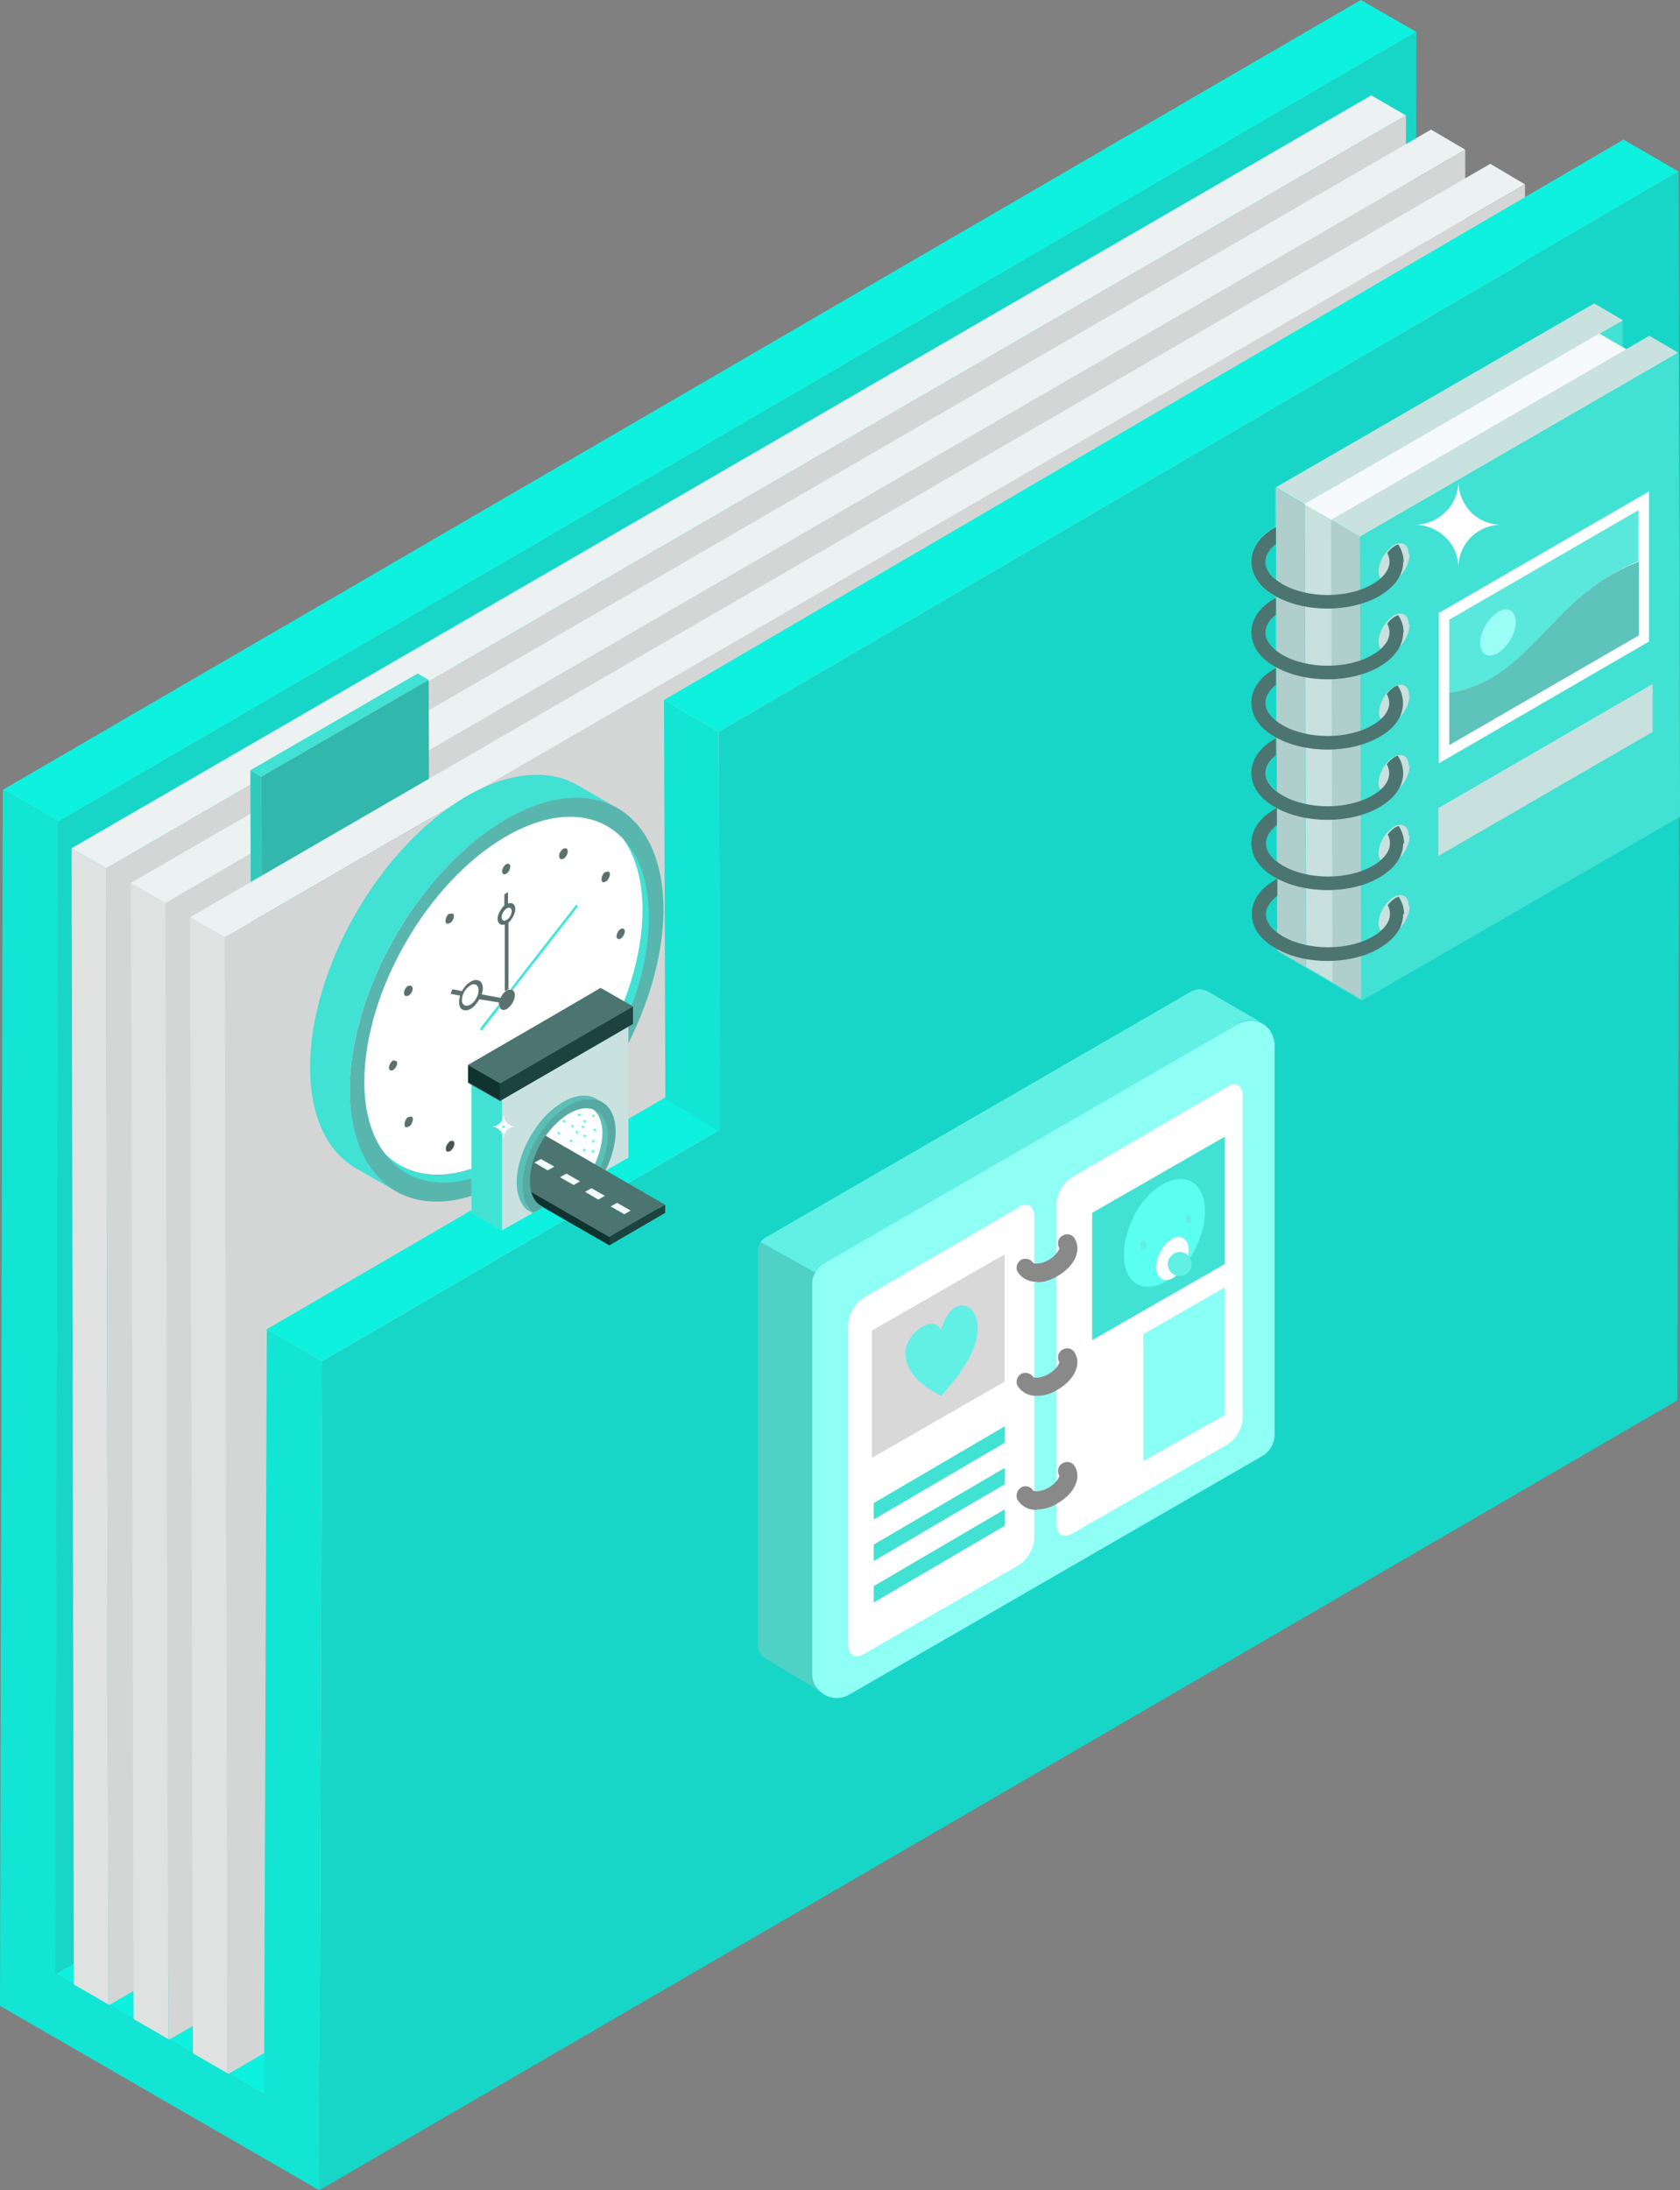 <?xml version="1.0" encoding="UTF-8"?><svg id="Layer_2" xmlns="http://www.w3.org/2000/svg" viewBox="0 0 36.84 48"><rect x="0" y="0" width="36.84" height="48" fill="#808080" stroke="none"/><defs><style>.cls-1{fill:#f6fafa;}.cls-2{fill:#f8fefe;}.cls-3{fill:#fff;}.cls-4{fill:#f1fcfb;}.cls-5{fill:#ecf1f1;}.cls-6{fill:#9bfff7;}.cls-7{fill:#8ffff6;}.cls-8{fill:#8afff5;}.cls-9{fill:#b0cfcc;}.cls-10{fill:#d8d8d8;}.cls-11{fill:#c9e2e0;}.cls-12{fill:#c8e0de;}.cls-13{fill:#d4d6d6;}.cls-14{fill:#e0e2e2;}.cls-15{fill:#0ff1df;}.cls-16{fill:#113330;}.cls-17{fill:#13e5d4;}.cls-18{fill:#1d4340;}.cls-19{fill:#41e1d4;}.cls-20{fill:#3ce7d9;}.cls-21{fill:#18d6c7;}.cls-22{fill:#465756;}.cls-23{fill:#898989;}.cls-24{fill:#62f0e4;}.cls-25{fill:#5abfb7;}.cls-26{fill:#5b716f;}.cls-27{fill:#56f9ec;}.cls-28{fill:#5af2e6;}.cls-29{fill:#5ae7dc;}.cls-30{fill:#32c9bd;}.cls-31{fill:#56aaa3;}.cls-32{fill:#59b6ae;}.cls-33{fill:#4c7572;}.cls-34{fill:#5ec3bb;}.cls-35{fill:#5bfff2;}.cls-36{fill:#4affc9;}.cls-37{fill:#32b7ac;}.cls-38{fill:#4fd1c6;}</style></defs><g id="Layer_1-2"><polygon class="cls-15" points="1.22 43.26 31 25.96 35.57 28.6 5.79 45.9 1.22 43.26"/><polygon class="cls-15" points=".06 17.31 29.84 0 31.06 .7 1.28 18.01 .06 17.31"/><polygon class="cls-21" points="1.28 18.01 31.06 .7 31 25.96 1.22 43.26 1.28 18.01"/><polygon class="cls-14" points="2.38 43.95 1.62 43.51 1.57 18.59 2.33 19.03 2.38 43.95"/><polygon class="cls-5" points="2.33 19.03 1.57 18.59 30.07 2.09 30.83 2.53 2.33 19.03"/><polygon class="cls-13" points="30.83 2.53 30.89 27.45 2.38 43.95 2.33 19.03 30.83 2.53"/><polygon class="cls-14" points="3.69 44.71 2.93 44.26 2.87 19.35 3.63 19.79 3.69 44.71"/><polygon class="cls-5" points="3.63 19.79 2.87 19.35 31.38 2.84 32.13 3.28 3.63 19.79"/><polygon class="cls-13" points="32.13 3.28 32.19 28.2 3.69 44.71 3.63 19.79 32.13 3.28"/><polygon class="cls-30" points="5.75 23.6 5.51 23.46 5.49 16.88 5.73 17.02 5.75 23.6"/><polygon class="cls-19" points="5.73 17.02 5.49 16.88 9.16 14.76 9.4 14.9 5.73 17.02"/><polygon class="cls-37" points="9.4 14.9 9.42 21.48 5.75 23.6 5.73 17.02 9.4 14.9"/><g><polygon class="cls-14" points="4.99 45.46 4.23 45.02 4.17 20.1 4.93 20.54 4.99 45.46"/><polygon class="cls-5" points="4.93 20.54 4.17 20.1 32.68 3.59 33.44 4.04 4.93 20.54"/><polygon class="cls-13" points="33.44 4.04 33.49 28.95 4.99 45.46 4.93 20.54 33.44 4.04"/></g><polygon class="cls-21" points="7.06 29.83 36.84 12.52 36.78 30.69 7 48 7.06 29.83"/><polygon class="cls-15" points="5.85 29.13 35.63 11.82 36.84 12.52 7.06 29.83 5.85 29.13"/><polygon class="cls-17" points="7.06 29.83 7 48 0 43.96 .06 17.31 1.28 18.01 1.22 43.26 5.79 45.9 5.85 29.13 7.06 29.83"/><g><polygon class="cls-17" points="15.79 24.8 14.59 24.09 14.56 15.34 15.76 16.04 15.79 24.8"/><polygon class="cls-15" points="15.76 16.04 14.56 15.34 35.6 3.06 36.81 3.76 15.76 16.04"/><polygon class="cls-21" points="36.81 3.76 36.84 12.52 15.79 24.8 15.76 16.04 36.81 3.76"/></g><path class="cls-32" d="M11.1,17.95c1.9-1.1,3.44-.21,3.45,1.97,0,2.18-1.53,4.84-3.43,5.94-1.9,1.1-3.45,.22-3.45-1.97,0-2.18,1.53-4.84,3.43-5.94Z"/><path class="cls-19" d="M13.66,18.38c.27,.37,.43,.9,.43,1.56,0,1.98-1.39,4.39-3.11,5.38-1.05,.61-1.97,.55-2.54-.04,.54,.74,1.54,.87,2.68,.21,1.72-.99,3.11-3.4,3.11-5.38,0-.77-.21-1.35-.57-1.73Z"/><path class="cls-3" d="M10.98,25.32c1.72-.99,3.11-3.4,3.11-5.38,0-.66-.16-1.19-.43-1.56-.57-.6-1.5-.66-2.56-.05-1.72,.99-3.11,3.4-3.11,5.38,0,.66,.16,1.2,.45,1.57,.57,.58,1.5,.64,2.54,.04Z"/><path class="cls-19" d="M13.55,17.71c-.63-.36-1.49-.31-2.45,.24-1.9,1.1-3.44,3.76-3.43,5.94,0,1.08,.39,1.85,1,2.21l-.87-.5c-.62-.36-1-1.12-1-2.21,0-2.18,1.53-4.84,3.43-5.94,.95-.55,1.82-.6,2.44-.24l.87,.5Z"/><path class="cls-26" d="M11.12,24.67c.05-.03,.09,0,.09,.05,0,.06-.04,.13-.09,.16-.05,.03-.09,0-.09-.05,0-.06,.04-.13,.09-.16Zm1.25-1.1s.06-.02,.08,0c.02,.04,0,.11-.03,.17-.01,.02-.03,.03-.05,.04-.03,.02-.06,.02-.08,0-.02-.04-.01-.11,.03-.17,.01-.02,.03-.03,.05-.04Zm.91-1.58s.03-.01,.05-.01c.04,0,.06,.06,.03,.13-.02,.04-.05,.08-.08,.1-.02,0-.03,.01-.05,.01-.05,0-.06-.06-.04-.13,.02-.04,.05-.08,.08-.1Zm.33-1.63c.05-.03,.09,0,.09,.05,0,.06-.04,.13-.09,.16-.05,.03-.09,0-.09-.05,0-.06,.04-.13,.09-.16Z"/><path class="cls-22" d="M9.87,25.01s.03-.01,.05-.01c.04,0,.06,.06,.03,.13-.02,.04-.05,.08-.08,.1-.02,0-.03,.01-.05,.01-.04,0-.06-.06-.03-.13,.02-.04,.05-.08,.08-.1Z"/><path class="cls-20" d="M12.64,19.82l.03,.05-1.43,1.83s-.03-.02-.05-.02l1.45-1.86Z"/><path class="cls-26" d="M11.11,21.71l.04-.02s.03,0,.05,0c.02,0,.04,0,.05,.02,.03,.02,.04,.06,.04,.1,0,.11-.08,.24-.17,.3-.07,.04-.13,.03-.16-.03,0-.02-.01-.04-.02-.07h0s0-.03,0-.04c0-.03,.01-.06,.03-.09,.03-.06,.06-.11,.11-.15l.04-.03Zm1.24-3.11s.03-.01,.05-.01c.05,0,.06,.06,.04,.13-.02,.04-.05,.08-.08,.1-.02,0-.03,.01-.05,.01-.04,0-.06-.06-.04-.13,.02-.04,.05-.08,.08-.1Z"/><path class="cls-26" d="M11.15,19.8c.08-.03,.15,.02,.15,.12,0,.1-.07,.23-.15,.3v1.46l-.04,.02-.04,.02h0v-1.46c-.09,.03-.15-.02-.16-.12,0-.1,.07-.22,.15-.3v-.24l.08-.05v.24Zm-.04,.36c.06-.03,.11-.12,.11-.19,0-.07-.05-.1-.11-.06s-.11,.12-.11,.19c0,.07,.05,.1,.11,.06m-2.49,3.08s.09,0,.09,.05c0,.06-.04,.13-.09,.16-.05,.03-.09,0-.09-.05,0-.06,.04-.13,.09-.16Zm.33-1.63s.03-.01,.05-.01c.04,0,.06,.06,.04,.12-.02,.05-.05,.08-.08,.1-.02,0-.03,.01-.05,.01-.05,0-.06-.06-.04-.13,.02-.04,.05-.08,.08-.1Zm.91-1.58s.06-.02,.08,0c.03,.04,.01,.11-.03,.16-.01,.02-.03,.03-.05,.04-.03,.02-.06,.02-.08,0-.02-.04-.01-.11,.03-.17,.01-.02,.03-.03,.05-.04Zm3.42-.92s.06-.02,.08,0c.03,.04,.01,.11-.03,.17-.01,.02-.03,.03-.05,.04-.03,.02-.06,.02-.08,0-.02-.04-.01-.11,.03-.17,.01-.02,.03-.03,.05-.04Z"/><path class="cls-20" d="M10.52,22.55l.42-.54s0,.05,.02,.07l-.4,.51-.03-.04Z"/><path class="cls-26" d="M8.96,24.48s.06-.02,.08,0c.03,.04,.01,.11-.03,.17-.01,.02-.03,.03-.05,.04-.03,.02-.06,.02-.08,0-.02-.04-.01-.11,.03-.17,.01-.02,.03-.03,.05-.04Zm1.59-2.69l.43,.08h0s-.02,.07-.03,.1l-.44-.07c-.05,.09-.12,.17-.19,.21-.05,.03-.1,.04-.14,.03-.06-.01-.1-.06-.11-.13-.01-.06,0-.13,.02-.19l-.21-.04,.04-.1,.21,.04c.05-.09,.12-.17,.2-.21,.05-.03,.1-.04,.14-.03,.11,.02,.15,.16,.09,.32Zm-.08,.04c.02-.06,.03-.12,.02-.17-.01-.05-.04-.08-.08-.09-.03,0-.07,0-.1,.03-.06,.04-.12,.1-.15,.18-.03,.06-.03,.12-.03,.17,.01,.05,.04,.08,.08,.09,.03,0,.06,0,.1-.02,.06-.03,.12-.1,.15-.18m.64-2.9c.05-.03,.09,0,.09,.05,0,.06-.04,.13-.09,.16-.05,.03-.09,0-.09-.05,0-.06,.04-.13,.09-.16Z"/><path class="cls-19" d="M36.8,7.73l-1.08,.63h0l1.08-.63-.64-.37-.5,.29-.08-.04v-.58l-.64-.37-6.98,4.03v.86h-.02c-.33,.2-.51,.47-.51,.76s.19,.56,.52,.76h.02v1.18c-.15-.12-.23-.25-.23-.39s.08-.27,.23-.39v-.37h-.02c-.33,.2-.51,.47-.51,.76s.19,.56,.52,.75h.02v1.19c-.32-.25-.31-.55,0-.79v-.37h-.02c-.33,.21-.51,.47-.51,.76s.19,.56,.52,.75c0,0,.02,0,.03,.01v1.18c-.15-.12-.24-.26-.24-.4s.08-.27,.23-.39v-.37h-.02c-.33,.2-.51,.47-.51,.76s.19,.56,.52,.75c0,0,.02,0,.03,.02h0s-.03,.02-.04,.03c-.33,.19-.51,.46-.51,.75s.19,.56,.52,.75c0,0,.02,0,.03,.02h0s-.03,.02-.04,.03c-.33,.19-.51,.46-.51,.75s.19,.56,.52,.75c.01,0,.03,0,.04,.02v.04l.63,.37h0l.63,.37,.58,.34,6.98-4.03-.03-10.14Zm-9.05,4.57c0-.14,.08-.27,.23-.39v.78c-.15-.12-.23-.25-.23-.39Zm0,6.17c0-.14,.1-.28,.24-.4v.8c-.16-.12-.24-.26-.24-.4Zm0,1.54c0-.14,.1-.28,.25-.4v.81c-.16-.12-.25-.26-.25-.41Z"/><path class="cls-9" d="M28.64,21.2l-.63-.37-.03-10.14,.63,.37,.03,10.14Z"/><path class="cls-11" d="M28.61,11.05l-.63-.37,6.98-4.03,.63,.37-6.98,4.03Z"/><path class="cls-19" d="M35.58,7.03l.03,10.14-6.98,4.03-.03-10.14,6.98-4.03Z"/><path class="cls-12" d="M29.27,21.56l-.63-.37-.03-10.14,.63,.37,.03,10.14Z"/><path class="cls-1" d="M35.71,7.68l-6.47,3.74-.64-.37,6.47-3.74,.64,.37Z"/><path class="cls-19" d="M35.71,7.69l.03,10.14-6.47,3.74-.03-10.14,6.47-3.74Z"/><path class="cls-9" d="M29.85,21.9l-.63-.37-.03-10.14,.63,.37,.03,10.14Z"/><path class="cls-11" d="M29.82,11.76l-.63-.37,6.98-4.03,.63,.37-6.98,4.03Z"/><path class="cls-19" d="M36.83,17.88l-6.97,4.03-.03-10.15,6.97-4.03,.03,10.14Z"/><path class="cls-12" d="M30.91,12.15c0,.17-.1,.38-.24,.5-.03,.03-.06,.05-.1,.07-.14,.08-.26,.05-.31-.06-.02-.04-.03-.09-.03-.13,0-.14,.06-.29,.16-.42,.05-.06,.11-.12,.17-.16,.02-.01,.05-.03,.07-.03,.15-.05,.26,.04,.26,.22Z"/><path class="cls-33" d="M30.77,12.31c0,.12-.03,.23-.09,.34-.09,.16-.23,.29-.43,.41-.64,.37-1.64,.37-2.29,0-.34-.19-.52-.46-.52-.75,0-.29,.18-.56,.52-.75h.02v.36c-.15,.12-.23,.25-.23,.39,0,.18,.13,.35,.37,.49,.55,.32,1.44,.32,1.98,0,.07-.04,.13-.08,.18-.13,.12-.11,.19-.23,.19-.36,0-.07-.02-.14-.05-.19,.05-.07,.11-.12,.17-.16,.02-.01,.05-.02,.07-.03,.08,.12,.12,.25,.12,.39Z"/><path class="cls-12" d="M30.91,13.69c0,.17-.1,.38-.24,.5-.03,.03-.06,.05-.1,.07-.14,.08-.26,.05-.31-.06-.02-.04-.03-.09-.03-.13,0-.14,.06-.29,.16-.42,.05-.06,.11-.12,.17-.16,.02-.01,.05-.03,.07-.03,.15-.05,.26,.04,.26,.22Z"/><path class="cls-33" d="M30.77,13.86c0,.12-.03,.23-.09,.34-.09,.16-.23,.29-.43,.41-.64,.37-1.64,.37-2.29,0-.34-.19-.52-.46-.52-.75,0-.29,.18-.56,.52-.75h.02v.36c-.15,.12-.23,.25-.23,.39,0,.18,.13,.35,.37,.49,.55,.32,1.44,.32,1.98,0,.07-.04,.13-.08,.18-.13,.12-.11,.19-.23,.19-.36,0-.07-.02-.14-.05-.19,.05-.07,.11-.12,.17-.16,.02-.01,.05-.02,.07-.03,.08,.12,.12,.25,.12,.39Z"/><path class="cls-12" d="M30.91,15.23c0,.22-.15,.47-.33,.58-.14,.08-.26,.05-.31-.06-.02-.04-.03-.09-.03-.13,0-.21,.15-.47,.33-.57,.02-.01,.05-.03,.07-.03,.15-.05,.26,.04,.26,.22Z"/><path class="cls-33" d="M30.25,16.15c-.64,.37-1.64,.37-2.29,0-.34-.19-.52-.46-.52-.75,0-.29,.18-.56,.52-.75h.02v.36c-.15,.12-.23,.25-.23,.39,0,.18,.13,.35,.37,.49,.55,.32,1.44,.32,1.98,0,.07-.04,.13-.08,.18-.13,.17-.15,.24-.35,.13-.55,.05-.07,.11-.12,.17-.16,.02-.01,.05-.02,.07-.03,.22,.35,.15,.82-.4,1.13Z"/><path class="cls-12" d="M30.91,16.78c0,.17-.1,.38-.24,.5-.03,.03-.06,.05-.1,.07-.14,.08-.26,.05-.31-.06-.02-.04-.03-.09-.03-.13,0-.21,.15-.47,.33-.57,.02-.01,.05-.03,.07-.03,.15-.05,.26,.04,.26,.22Z"/><path class="cls-33" d="M30.77,16.94c0,.12-.03,.23-.09,.34-.09,.16-.23,.29-.43,.41-.64,.37-1.64,.37-2.29,0-.34-.19-.52-.46-.52-.75,0-.29,.18-.56,.52-.75h.02v.36c-.15,.12-.23,.25-.23,.39,0,.18,.13,.35,.37,.49,.55,.32,1.44,.32,1.98,0,.07-.04,.13-.08,.18-.13,.17-.15,.24-.35,.13-.55,.05-.07,.11-.12,.17-.16,.02-.01,.05-.02,.07-.03,.08,.12,.12,.25,.12,.39Z"/><path class="cls-12" d="M30.91,18.32c0,.17-.1,.38-.24,.5-.03,.03-.06,.05-.1,.07-.14,.08-.26,.05-.31-.06-.02-.04-.03-.09-.03-.13,0-.14,.06-.29,.16-.42,.05-.06,.11-.12,.17-.16,.02-.01,.05-.03,.07-.03,.15-.05,.26,.04,.26,.22Z"/><path class="cls-33" d="M30.77,18.48c0,.12-.03,.23-.09,.34-.09,.16-.23,.29-.43,.41-.64,.37-1.64,.37-2.29,0-.34-.19-.52-.46-.52-.75,0-.29,.18-.56,.52-.75,0,0,.03-.02,.04-.02v.37c-.15,.12-.24,.26-.24,.4,0,.18,.13,.35,.37,.49,.55,.32,1.44,.32,1.98,0,.07-.04,.13-.08,.18-.13,.12-.11,.19-.23,.19-.36,0-.07-.02-.14-.05-.19,.05-.07,.11-.12,.17-.16,.02-.01,.05-.02,.07-.03,.08,.12,.12,.25,.12,.39Z"/><path class="cls-12" d="M30.91,19.86c0,.17-.1,.38-.24,.5-.03,.03-.06,.05-.1,.07-.14,.08-.26,.05-.31-.06-.02-.04-.03-.09-.03-.13,0-.14,.06-.29,.16-.42,.05-.06,.11-.12,.17-.16,.02-.01,.05-.03,.07-.03,.15-.05,.26,.04,.26,.22Z"/><path class="cls-33" d="M30.77,20.03c0,.12-.03,.23-.09,.34-.09,.16-.23,.29-.43,.41-.32,.19-.73,.28-1.14,.28s-.82-.09-1.14-.28c-.34-.19-.52-.46-.52-.75,0-.29,.18-.56,.52-.75,0,0,.03-.02,.04-.02v.37c-.15,.12-.25,.26-.25,.4,0,.18,.13,.35,.37,.49,.55,.32,1.44,.32,1.98,0,.07-.04,.13-.08,.18-.13,.12-.11,.19-.23,.19-.36,0-.07-.02-.14-.05-.19,.05-.07,.11-.12,.17-.16,.02-.01,.05-.02,.07-.03,.08,.12,.12,.25,.12,.39Z"/><path class="cls-3" d="M31.54,13.44l4.62-2.67v3.29l-4.61,2.67v-3.28Z"/><path class="cls-29" d="M35.93,12.31h-.03c-.43,.18-.8,.41-1.16,.71-.28,.23-.53,.49-.77,.74-.65,.68-1.22,1.28-2.16,1.42h-.03v-1.6l4.15-2.4v1.13Z"/><path class="cls-6" d="M33.24,13.63c0,.25-.18,.55-.39,.68-.22,.13-.39,.03-.39-.22s.18-.55,.39-.68c.22-.13,.39-.02,.39,.23Z"/><path class="cls-34" d="M35.93,13.93l-4.15,2.4v-1.15s.02,0,.02,0c.95-.15,1.51-.74,2.16-1.42,.24-.25,.49-.51,.77-.74l.03-.02c.14-.11,.27-.22,.42-.31,.06-.04,.12-.07,.18-.11,.01,0,.02-.01,.04-.02,.16-.09,.32-.17,.51-.24,.01,0,.02,0,.03-.01v1.63h0Z"/><path class="cls-12" d="M36.24,14.99v1.05l-4.7,2.72v-1.05l4.7-2.72Z"/><path class="cls-3" d="M32.92,11.5c-.52,0-.94,.42-.94,.94h0c0-.26-.11-.5-.28-.66-.18-.18-.42-.28-.67-.28,.26,0,.5-.11,.67-.28,.17-.17,.28-.4,.28-.67,0,.26,.11,.5,.27,.67,.18,.18,.42,.28,.67,.28Z"/><path class="cls-24" d="M27.15,22.44l-9.07,5.24c-.09,.05-.17,.13-.21,.22l-1.2-.67s.07-.09,.12-.11l9.33-5.39c.12-.07,.26-.06,.37,0l1.24,.72s.08,.07,.11,.11c-.17-.21-.46-.26-.69-.13Z"/><path class="cls-38" d="M17.87,27.9c-.04,.08-.06,.16-.06,.24v8.52c0,.18,.09,.35,.25,.45l-1.25-.75c-.12-.06-.19-.18-.19-.32v-8.62c0-.07,.02-.14,.06-.2l1.2,.67Z"/><path class="cls-7" d="M17.81,36.66v-8.52c0-.08,.02-.17,.06-.24,.05-.09,.12-.17,.21-.22l9.07-5.24c.23-.13,.52-.08,.69,.13,.07,.1,.11,.22,.11,.34v8.53c0,.19-.1,.37-.27,.47l-9.06,5.23c-.26,.15-.59,.06-.74-.2-.05-.08-.07-.17-.07-.27h0Z"/><path class="cls-3" d="M26.91,23.81c.19-.11,.34-.02,.34,.2v7.06c-.01,.24-.14,.46-.34,.59l-3.4,1.95c-.19,.11-.34,.02-.34-.2v-7.02c.01-.24,.14-.46,.34-.59l3.4-1.98Z"/><path class="cls-19" d="M26.86,24.92v2.78l-2.91,1.67v-2.79l2.91-1.67Z"/><path class="cls-3" d="M22.34,26.45c.19-.11,.34-.02,.34,.2v7.06c-.01,.24-.14,.46-.34,.59l-3.4,1.95c-.19,.11-.34,.02-.34-.2v-7.02c.01-.24,.14-.46,.34-.59l3.4-1.98Z"/><path class="cls-35" d="M24.86,26.67c-.32,.62-.28,1.29,.09,1.48s.94-.16,1.26-.78,.28-1.29-.1-1.48-.94,.16-1.26,.78Z"/><path class="cls-3" d="M25.44,27.44c-.13,.25-.11,.51,.04,.59s.37-.06,.5-.31,.11-.51-.04-.59-.37,.06-.5,.31Z"/><path class="cls-24" d="M25.64,27.57c-.07,.13-.02,.29,.1,.36,.13,.07,.29,.02,.36-.1,.07-.13,.02-.29-.1-.36-.01,0-.02-.01-.03-.01-.12-.06-.27,0-.32,.12Zm.35-.85c0,.05,.03,.1,.07,.1s.07-.04,.07-.1-.03-.1-.07-.1-.07,.04-.07,.1Zm-.99,.57c0,.05,.03,.1,.07,.1s.07-.04,.07-.1-.03-.1-.07-.1-.07,.04-.07,.1Z"/><path class="cls-23" d="M22.74,33.08c.16,0,.32-.05,.46-.14,.36-.21,.52-.55,.37-.8-.05-.1-.18-.13-.27-.07-.1,.05-.13,.18-.07,.27,0,.03-.06,.16-.23,.26s-.32,.09-.34,.07c-.05-.09-.17-.13-.27-.07h0c-.09,.06-.13,.18-.07,.28,.09,.14,.25,.22,.42,.21Zm0-2.49c.16,0,.32-.05,.46-.14,.36-.21,.52-.55,.37-.8-.05-.1-.18-.13-.27-.07-.1,.05-.13,.18-.07,.27,0,.03-.06,.16-.23,.26s-.32,.09-.34,.07c-.06-.09-.18-.12-.27-.07h0c-.09,.06-.13,.18-.07,.27,.09,.14,.25,.22,.42,.21h0Zm0-2.49c.16,0,.32-.05,.46-.14,.36-.21,.52-.55,.37-.81-.05-.1-.18-.13-.27-.07-.1,.05-.13,.18-.07,.27,0,.03-.06,.16-.23,.26s-.32,.09-.34,.07c-.06-.09-.18-.12-.27-.07-.09,.06-.13,.18-.07,.27,.09,.14,.25,.22,.42,.21Z"/><path class="cls-8" d="M26.86,28.21v2.8l-1.79,1.01v-2.78l1.79-1.03Z"/><path class="cls-10" d="M22.03,27.5v2.78l-2.91,1.67v-2.79l2.91-1.67Z"/><path class="cls-24" d="M20.64,30.59s.68-.71,.78-1.28-.22-.68-.22-.68c0,0-.35-.18-.57,.52,0,0-.12-.32-.52,.01s-.4,.98,.53,1.43Z"/><path class="cls-19" d="M19.16,35.12l2.87-1.68v-.36l-2.87,1.68v.36Zm0-.91l2.87-1.68v-.36l-2.87,1.68v.36h0Zm0-.91l2.87-1.68v-.36l-2.87,1.68v.36h0Z"/><path class="cls-16" d="M14.58,26.41v.17l-1.22,.71-1.76-1.01v-1.59l2.98,1.72Z"/><path class="cls-28" d="M11.69,26.53l-.68-.39s.03,.02,.05,.02l.68,.39s-.03-.02-.05-.02Z"/><path class="cls-3" d="M13.41,24.72c0,.13-.02,.26-.05,.39-.03,.12-.07,.25-.13,.36-.05,.11-.1,.21-.16,.31l-1.34-.76c.06-.1,.12-.2,.16-.31,.05-.12,.09-.24,.12-.36,.03-.13,.05-.27,.05-.39,0-.32-.11-.54-.29-.65l1.34,.76c.18,.11,.29,.33,.3,.65Z"/><path class="cls-27" d="M11.02,26.97l-.68-.39v-3.19l.67,.39v3.19Z"/><path class="cls-28" d="M11.01,23.78l-.68-.39,2.77-1.6,.68,.39-2.77,1.6Z"/><path class="cls-11" d="M13.78,22.18v3.19l-.71,.41c.21-.33,.38-.72,.34-1.06-.06-.55-.54-.77-1.01-.58-.6,.24-1.01,1.1-1.01,1.74,0,.35,.13,.58,.34,.67l-.72,.41v-3.19l2.76-1.6Z"/><path class="cls-28" d="M11.88,26.44l-.14-.08h.03l.14,.09h-.03Z"/><path class="cls-25" d="M12.96,24.27l.14,.08c.15,.09,.29,.28,.29,.55,0,.27-.14,.6-.31,.89l-.14-.08c.17-.29,.27-.61,.27-.88,0-.27-.1-.46-.25-.55h0Z"/><path class="cls-31" d="M12.48,24.22c.56-.32,1.02-.06,1.02,.58,0,.26-.08,.56-.22,.85l-.22,.13c.17-.29,.27-.61,.27-.88,0-.55-.39-.77-.86-.49s-.86,.94-.86,1.49c0,.27,.1,.48,.28,.57l-.22,.13c-.14-.12-.22-.33-.22-.6,0-.65,.45-1.44,1.02-1.76Z"/><path class="cls-11" d="M10.97,23.74v.38l-.7-.4v-.38l.7,.4Z"/><path class="cls-25" d="M13.21,24.15c-.19-.11-.44-.09-.72,.08-.56,.33-1.02,1.11-1.02,1.76,0,.26,.08,.47,.22,.6l-.14-.08c-.14-.12-.22-.33-.22-.6,0-.65,.45-1.44,1.02-1.76,.28-.16,.54-.18,.73-.07l.14,.08Z"/><path class="cls-18" d="M14.58,26.41v.17l-1.22,.71v-.17l1.22-.71Z"/><path class="cls-18" d="M14.58,26.41v.17l-1.22,.71v-.17l1.22-.71Z"/><path class="cls-16" d="M11.61,26.11v.17l1.76,1.01v-.17l-1.76-1.01Z"/><path class="cls-33" d="M11.61,24.69v1.41l1.75,1.01,1.22-.71-2.98-1.72Z"/><path class="cls-33" d="M11.61,24.69v.16l2.83,1.64,.14-.08-2.98-1.72Zm0,1.25v.16l1.03,.59,.14-.08-1.17-.68Z"/><path class="cls-4" d="M13.83,26.53l-.3-.17-.14,.08,.3,.17,.14-.08Zm-.56-.32l-.3-.17-.14,.08,.29,.17,.14-.08Zm-1.11-.64l-.3-.17-.14,.08,.29,.17,.14-.08Zm.56,.32l-.3-.17-.14,.08,.3,.17,.14-.08Z"/><path class="cls-28" d="M11.69,26.53l-.68-.39s.03,.02,.05,.02l.68,.39s-.03-.02-.05-.02Z"/><path class="cls-19" d="M11.02,26.97l-.68-.39v-3.19l.67,.39c.3,.99,.3,2.06,0,3.19Z"/><path class="cls-28" d="M12.18,22.32l-1.85,1.07,.68,.39,1.17-.67v-.79Z"/><path class="cls-11" d="M12.18,23.1l-1.17,.67v3.19l.73-.41c-.21-.09-.34-.32-.34-.67,0-.56,.31-1.28,.78-1.62"/><path class="cls-33" d="M13.88,22.05v.39l-1.71,.99-1.21,.7v-.38h0v.38l-.7-.4v-.38l1.9-1.1,1.01-.59,.7,.4Z"/><path class="cls-16" d="M10.97,23.74v.38l-.7-.4v-.38l.7,.4Z"/><path class="cls-33" d="M13.88,22.05l-1.71,.99-1.21,.7-.7-.4,1.9-1.1,1.01-.59,.7,.4Z"/><path class="cls-25" d="M12.18,24.45v-.19c-.48,.37-.85,1.07-.85,1.65,0,.26,.08,.47,.22,.6l.14,.08c-.14-.12-.24-.33-.22-.6,.05-.51,.37-1.13,.71-1.53Z"/><path class="cls-18" d="M13.88,22.05v.39l-1.71,.99-1.21,.7v-.38l1.21-.7,1.71-.99Z"/><path class="cls-16" d="M10.97,23.74v0h0Z"/><path class="cls-18" d="M10.97,23.74v0h0Z"/><path class="cls-2" d="M11.3,24.69c-.15,0-.26,.12-.26,.28,0-.15-.12-.28-.26-.28,.15,0,.26-.12,.26-.28,0,.15,.12,.28,.26,.28h0Z"/><path class="cls-31" d="M12.84,24.09c-.11,.02-.23,.06-.36,.13-.56,.32-1.02,1.11-1.02,1.76,0,.26,.08,.47,.22,.6l.22-.13c-.18-.09-.28-.29-.28-.57,0-.55,.38-1.21,.86-1.49,.13-.07,.25-.11,.36-.12v-.2Z"/><path class="cls-36" d="M13.06,24.45s-.05,.02-.05,.05c0-.03-.02-.05-.05-.05,.03,0,.05-.02,.05-.05,0,.03,.02,.05,.05,.05h0Z"/><path class="cls-36" d="M12.87,24.57s-.05,.02-.05,.05c0-.03-.02-.05-.05-.05,.03,0,.05-.02,.05-.05,0,.03,.02,.05,.05,.05h0Z"/><path class="cls-36" d="M12.75,24.43s-.05,.02-.05,.05c0-.03-.02-.05-.05-.05,.03,0,.05-.02,.05-.05,0,.03,.02,.05,.05,.05h0Z"/><path class="cls-36" d="M12.6,24.68s-.05,.02-.05,.05c0-.03-.02-.05-.05-.05,.03,0,.05-.02,.05-.05,0,.03,.02,.05,.05,.05h0Z"/><path class="cls-36" d="M13.09,24.76s-.05,.02-.05,.05c0-.03-.02-.05-.05-.05,.03,0,.05-.02,.05-.05,0,.03,.02,.05,.05,.05h0Z"/><path class="cls-36" d="M12.87,24.89s-.05,.02-.05,.05c0-.03-.02-.05-.05-.05,.03,0,.05-.02,.05-.05,0,.03,.02,.05,.05,.05h0Z"/><path class="cls-36" d="M12.57,25s-.05,.02-.05,.05c0-.03-.02-.05-.05-.05,.03,0,.05-.02,.05-.05,0,.03,.02,.05,.05,.05h0Z"/><path class="cls-36" d="M12.83,24.69s-.05,.02-.05,.05c0-.03-.02-.05-.05-.05,.03,0,.05-.02,.05-.05,0,.03,.02,.05,.05,.05h0Z"/><path class="cls-36" d="M13.06,25.01s-.05,.02-.05,.05c0-.03-.02-.05-.05-.05,.03,0,.05-.02,.05-.05,0,.03,.02,.05,.05,.05h0Z"/><path class="cls-36" d="M12.86,25.2s-.05,.02-.05,.05c0-.03-.02-.05-.05-.05,.03,0,.05-.02,.05-.05,0,.03,.02,.05,.05,.05h0Z"/><path class="cls-36" d="M12.42,24.57s-.05,.02-.05,.05c0-.03-.02-.05-.05-.05,.03,0,.05-.02,.05-.05,0,.03,.02,.05,.05,.05h0Z"/><path class="cls-36" d="M12.3,24.83s-.05,.02-.05,.05c0-.03-.02-.05-.05-.05,.03,0,.05-.02,.05-.05,0,.03,.02,.05,.05,.05h0Z"/><path class="cls-36" d="M12.7,24.81s-.05,.02-.05,.05c0-.03-.02-.05-.05-.05,.03,0,.05-.02,.05-.05,0,.03,.02,.05,.05,.05h0Z"/><path class="cls-36" d="M13.05,25.23s-.05,.02-.05,.05c0-.03-.02-.05-.05-.05,.03,0,.05-.02,.05-.05,0,.03,.02,.05,.05,.05h0Z"/><path class="cls-36" d="M11.09,24.69s-.05,.02-.05,.05c0-.03-.02-.05-.05-.05,.03,0,.05-.02,.05-.05,0,.03,.02,.05,.05,.05h0Z"/></g></svg>